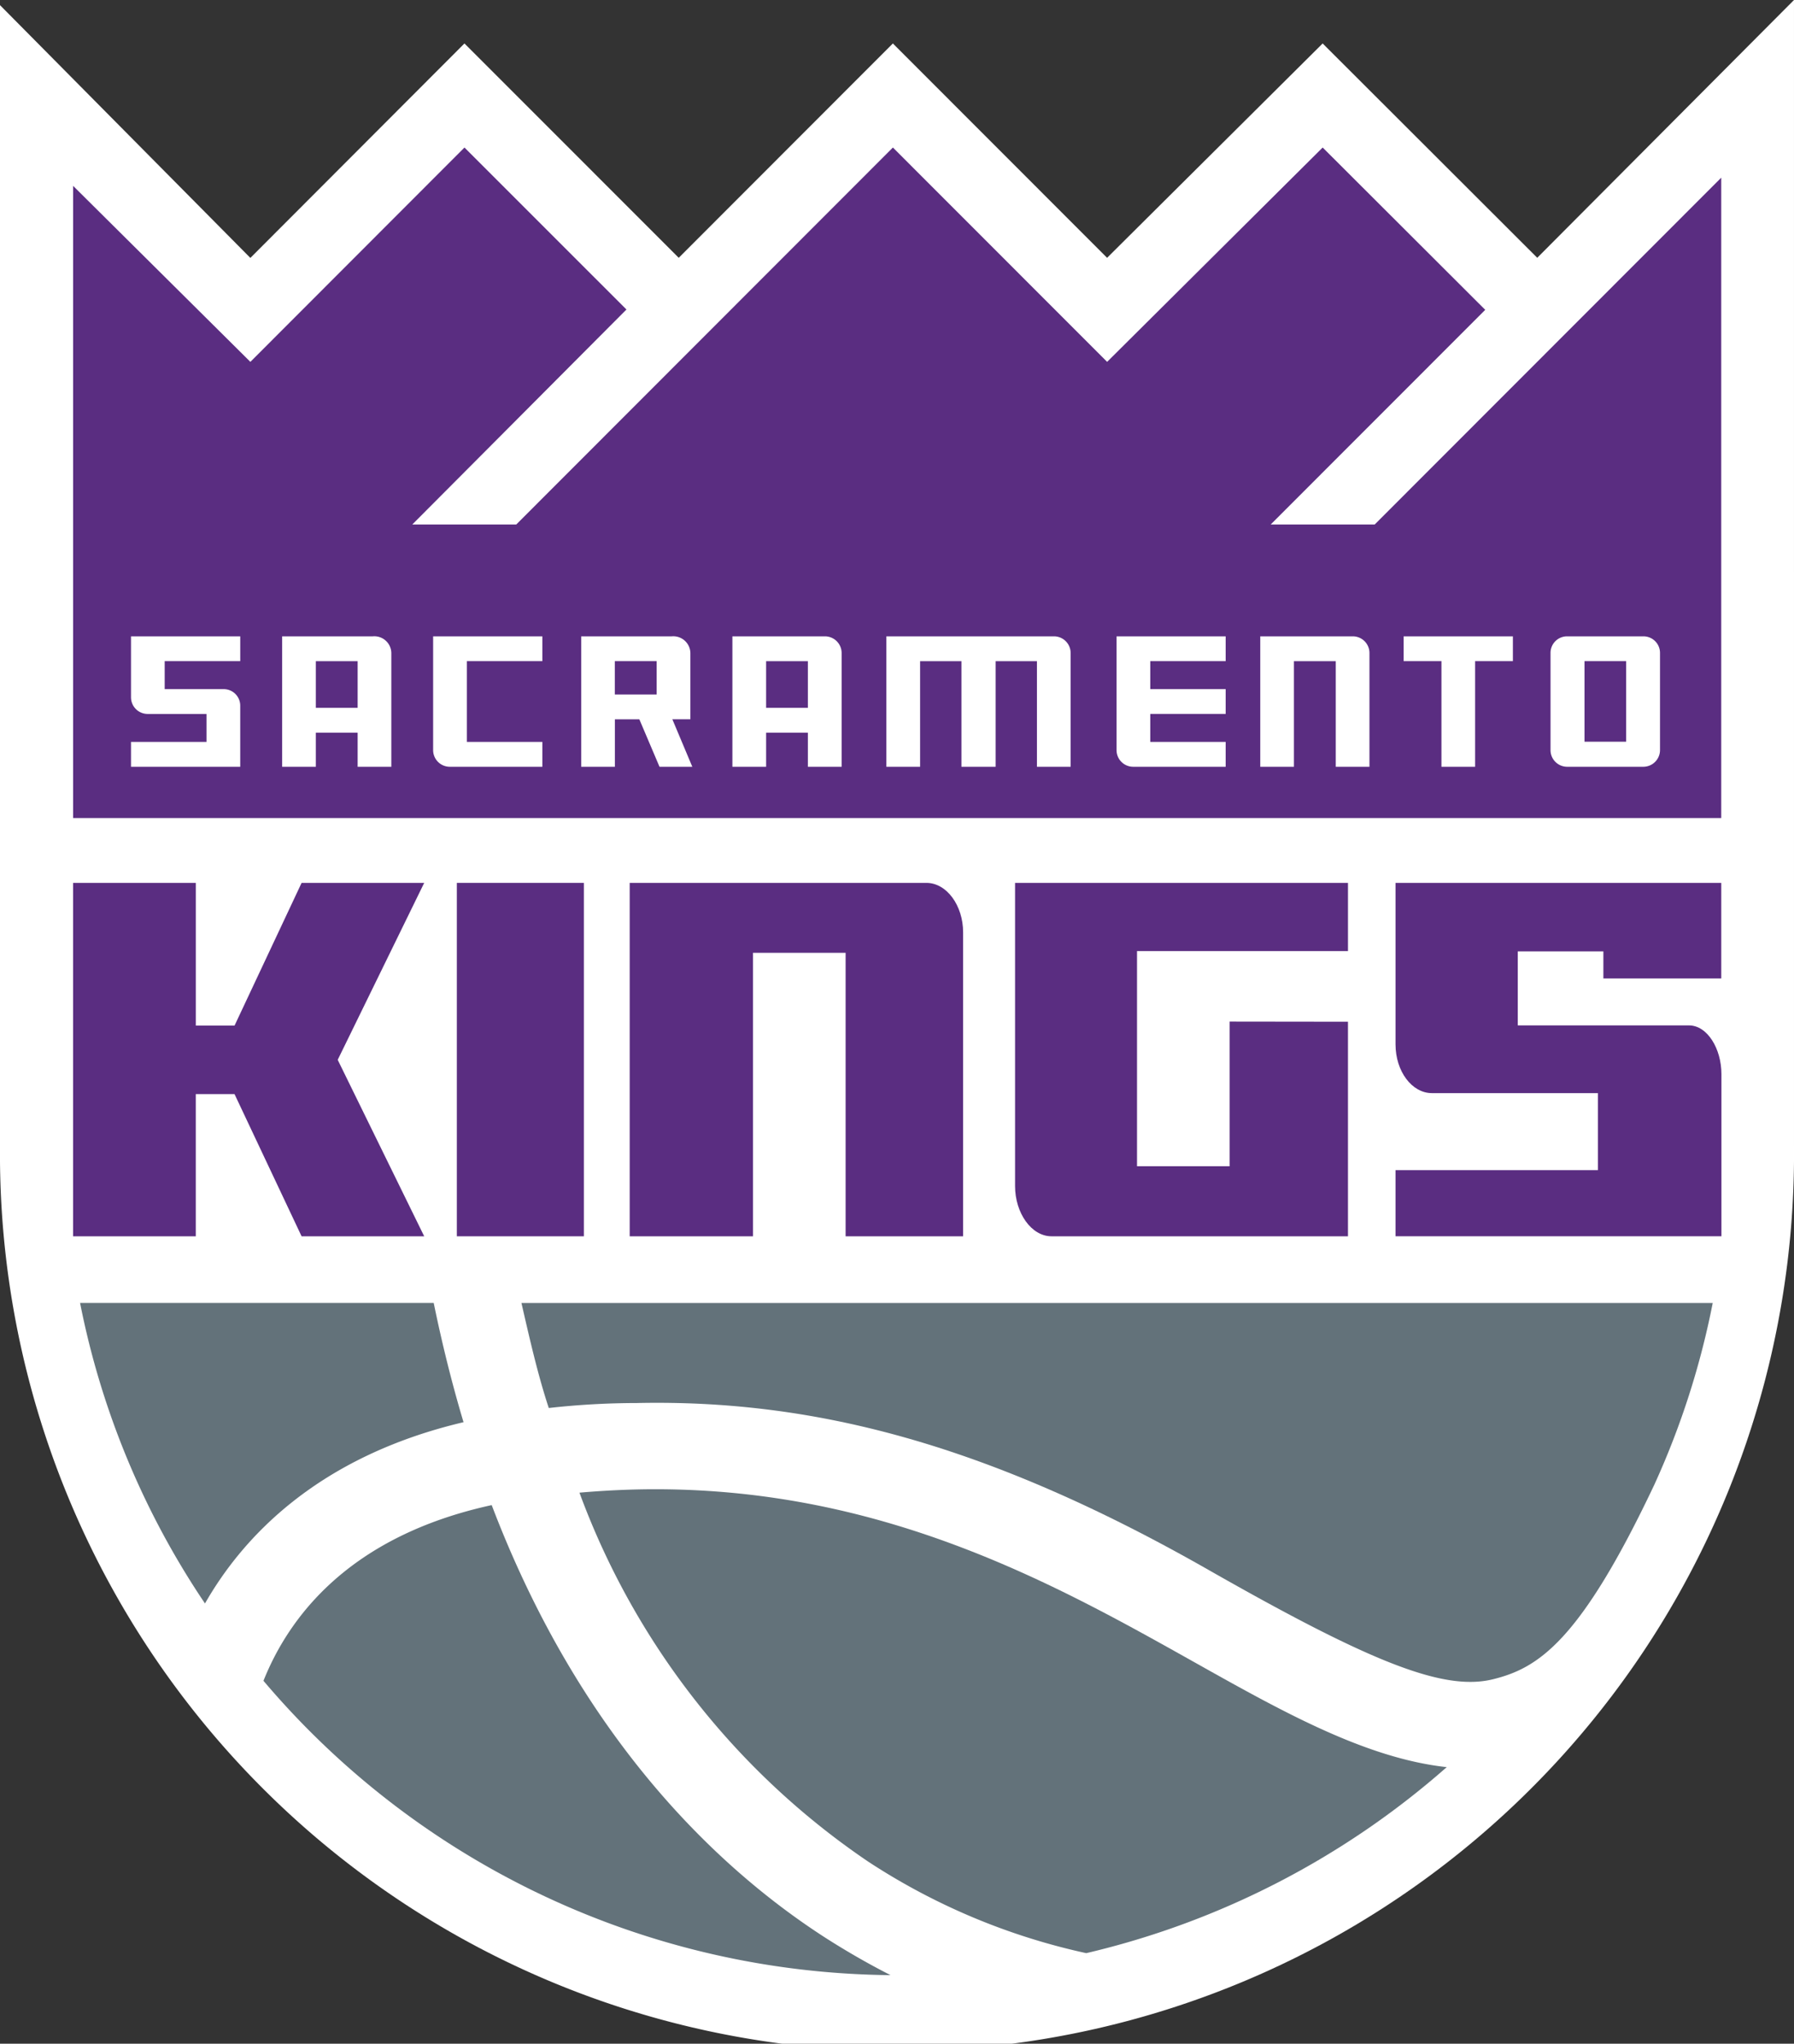 <svg xmlns="http://www.w3.org/2000/svg" width="296.79" height="338.056" id="sacramento-kings">
  <rect width="100%" height="100%" fill="#333333" stroke="none"/>
  <path fill="#fff" d="m296.789 0-42.475 42.642-35.5-35.454-35.662 35.458-35.439-35.458-35.426 35.454-35.45-35.454-35.418 35.474L0 .85v188.81a148.4 148.4 0 1 0 296.79 0Z"></path>
  <path fill="#63727a" d="M13.248 215.524a135.814 135.814 0 0 0 20.664 49.71c6.173-10.825 18.519-24.271 42.771-29.983-1.862-6.223-3.522-12.847-4.932-19.725Z"></path>
  <path fill="#63727a" d="M43.587 278.026a137.547 137.547 0 0 0 103.733 48.685 127.78 127.78 0 0 1-10.956-6.3c-16.861-10.9-40.049-32.118-55.02-71.448-23.565 5.139-33.54 18.493-37.757 29.061"></path>
  <path fill="#63727a" d="M95.863 246.907a126.447 126.447 0 0 0 47.753 61.02 107.432 107.432 0 0 0 36.089 15.15 137.794 137.794 0 0 0 59.634-30.77c-13.434-1.471-27.216-9.2-41.756-17.359-22.711-12.741-50.989-28.608-89.167-28.608-4.126 0-8.335.2-12.553.564"></path>
  <path fill="#5a2d81" d="M153.273 146.042h-49.1v58.455h20.4v-46.891h15.321v46.891h19.439v-50.271c0-4.452-2.724-8.184-6.06-8.184"></path>
  <path fill="#5a2d81" d="M167.926 146.042v50.143c0 4.464 2.7 8.312 6.028 8.312h49.047v-35.49l-19.582-.024v23.934h-15.316v-35.593h34.9v-11.282Z"></path>
  <path fill="#5a2d81" d="m49.893 146.042-11.091 23.604h-6.41v-23.6H12.088v58.451h20.3v-23.521h6.409l11.096 23.521h20.284l-14.308-29.188 14.308-29.267Z"></path>
  <path fill="#5a2d81" d="M75.578 146.042h21.015v58.455H75.578z"></path>
  <path fill="#5a2d81" d="M284.756 161.851v-15.809h-53.888v26.706c0 4.452 2.7 8.069 6.024 8.069h27.456v12.739h-33.48v10.94h53.916v-26.83c0-4.154-2.3-8.053-5.381-8.053h-28.31v-12.241h14.161v4.479Z"></path>
  <path fill="#5a2d81" d="M227.425 86.757h-17.206l35.49-35.506-26.893-26.849-35.66 35.455-35.439-35.455-62.31 62.355h-17.2l35.43-35.561-26.796-26.794-35.422 35.455L12.092 30.74v104.575h272.66V29.39Z"></path>
  <path fill="#fff" d="M71.655 124.081a2.757 2.757 0 0 0 2.744 2.752h15.325v-4.114h-12.49v-13.355h12.49v-4.106H71.655Z"></path>
  <path fill="#fff" d="M59.165 117.084h-6.914v-7.716h6.914Zm-12.489-11.826v21.575h5.575v-5.643h6.914v5.643h5.575v-18.827a2.814 2.814 0 0 0-3.062-2.748Z"></path>
  <path fill="#fff" d="M269.023 122.687h-6.89v-13.323h6.89Zm2.863-17.429h-12.64a2.738 2.738 0 0 0-2.736 2.732v16.091a2.755 2.755 0 0 0 2.736 2.752h12.64a2.764 2.764 0 0 0 2.736-2.76V107.99a2.738 2.738 0 0 0-2.736-2.732"></path>
  <path fill="#fff" d="M21.674 115.352a2.754 2.754 0 0 0 2.752 2.745h9.737v4.622H21.674v4.114h18.069v-10.1a2.735 2.735 0 0 0-2.45-2.728l-.155-.012h-9.893v-4.629h12.5v-4.106H21.674Z"></path>
  <path fill="#fff" d="M133.652 117.084h-6.91v-7.716h6.91Zm2.819-11.826h-15.308v21.575h5.579v-5.643h6.91v5.643h5.583v-18.827a2.765 2.765 0 0 0-2.764-2.748"></path>
  <path fill="#fff" d="M232.207 109.36h6.258v17.473h5.568V109.36h6.251v-4.1h-18.077Z"></path>
  <path fill="#fff" d="M174.375 105.258h-27.738v21.575h5.579v-17.465h6.838v17.465h5.657v-17.465h6.834v17.465h5.575v-18.827a2.758 2.758 0 0 0-2.744-2.748"></path>
  <path fill="#fff" d="M223.808 105.258h-15.316v21.575h5.571v-17.465h6.918v17.465h5.575v-18.827a2.757 2.757 0 0 0-2.752-2.748"></path>
  <path fill="#fff" d="M184.716 124.081a2.752 2.752 0 0 0 2.745 2.752h15.308v-4.114h-12.474v-4.626h12.474v-4.1h-12.474v-4.63h12.474v-4.105h-18.053Z"></path>
  <path fill="#fff" d="M108.631 114.88h-6.919v-5.515h6.919Zm2.6 4.1h2.982v-10.978a2.826 2.826 0 0 0-3.062-2.744h-15v21.575h5.571v-7.85h4.047l3.336 7.851h5.426Z"></path>
  <path fill="#63727a" d="M105.433 232.076c29.049-.592 57.78 6.683 94.437 27.571 27.095 15.44 39 20.122 47.121 18.124 7.49-1.843 14.431-6.262 26.682-32.158a134.771 134.771 0 0 0 9.67-30.081H86.265c1.37 5.969 2.716 11.909 4.523 17.37a131.693 131.693 0 0 1 14.645-.822"></path>
</svg>
